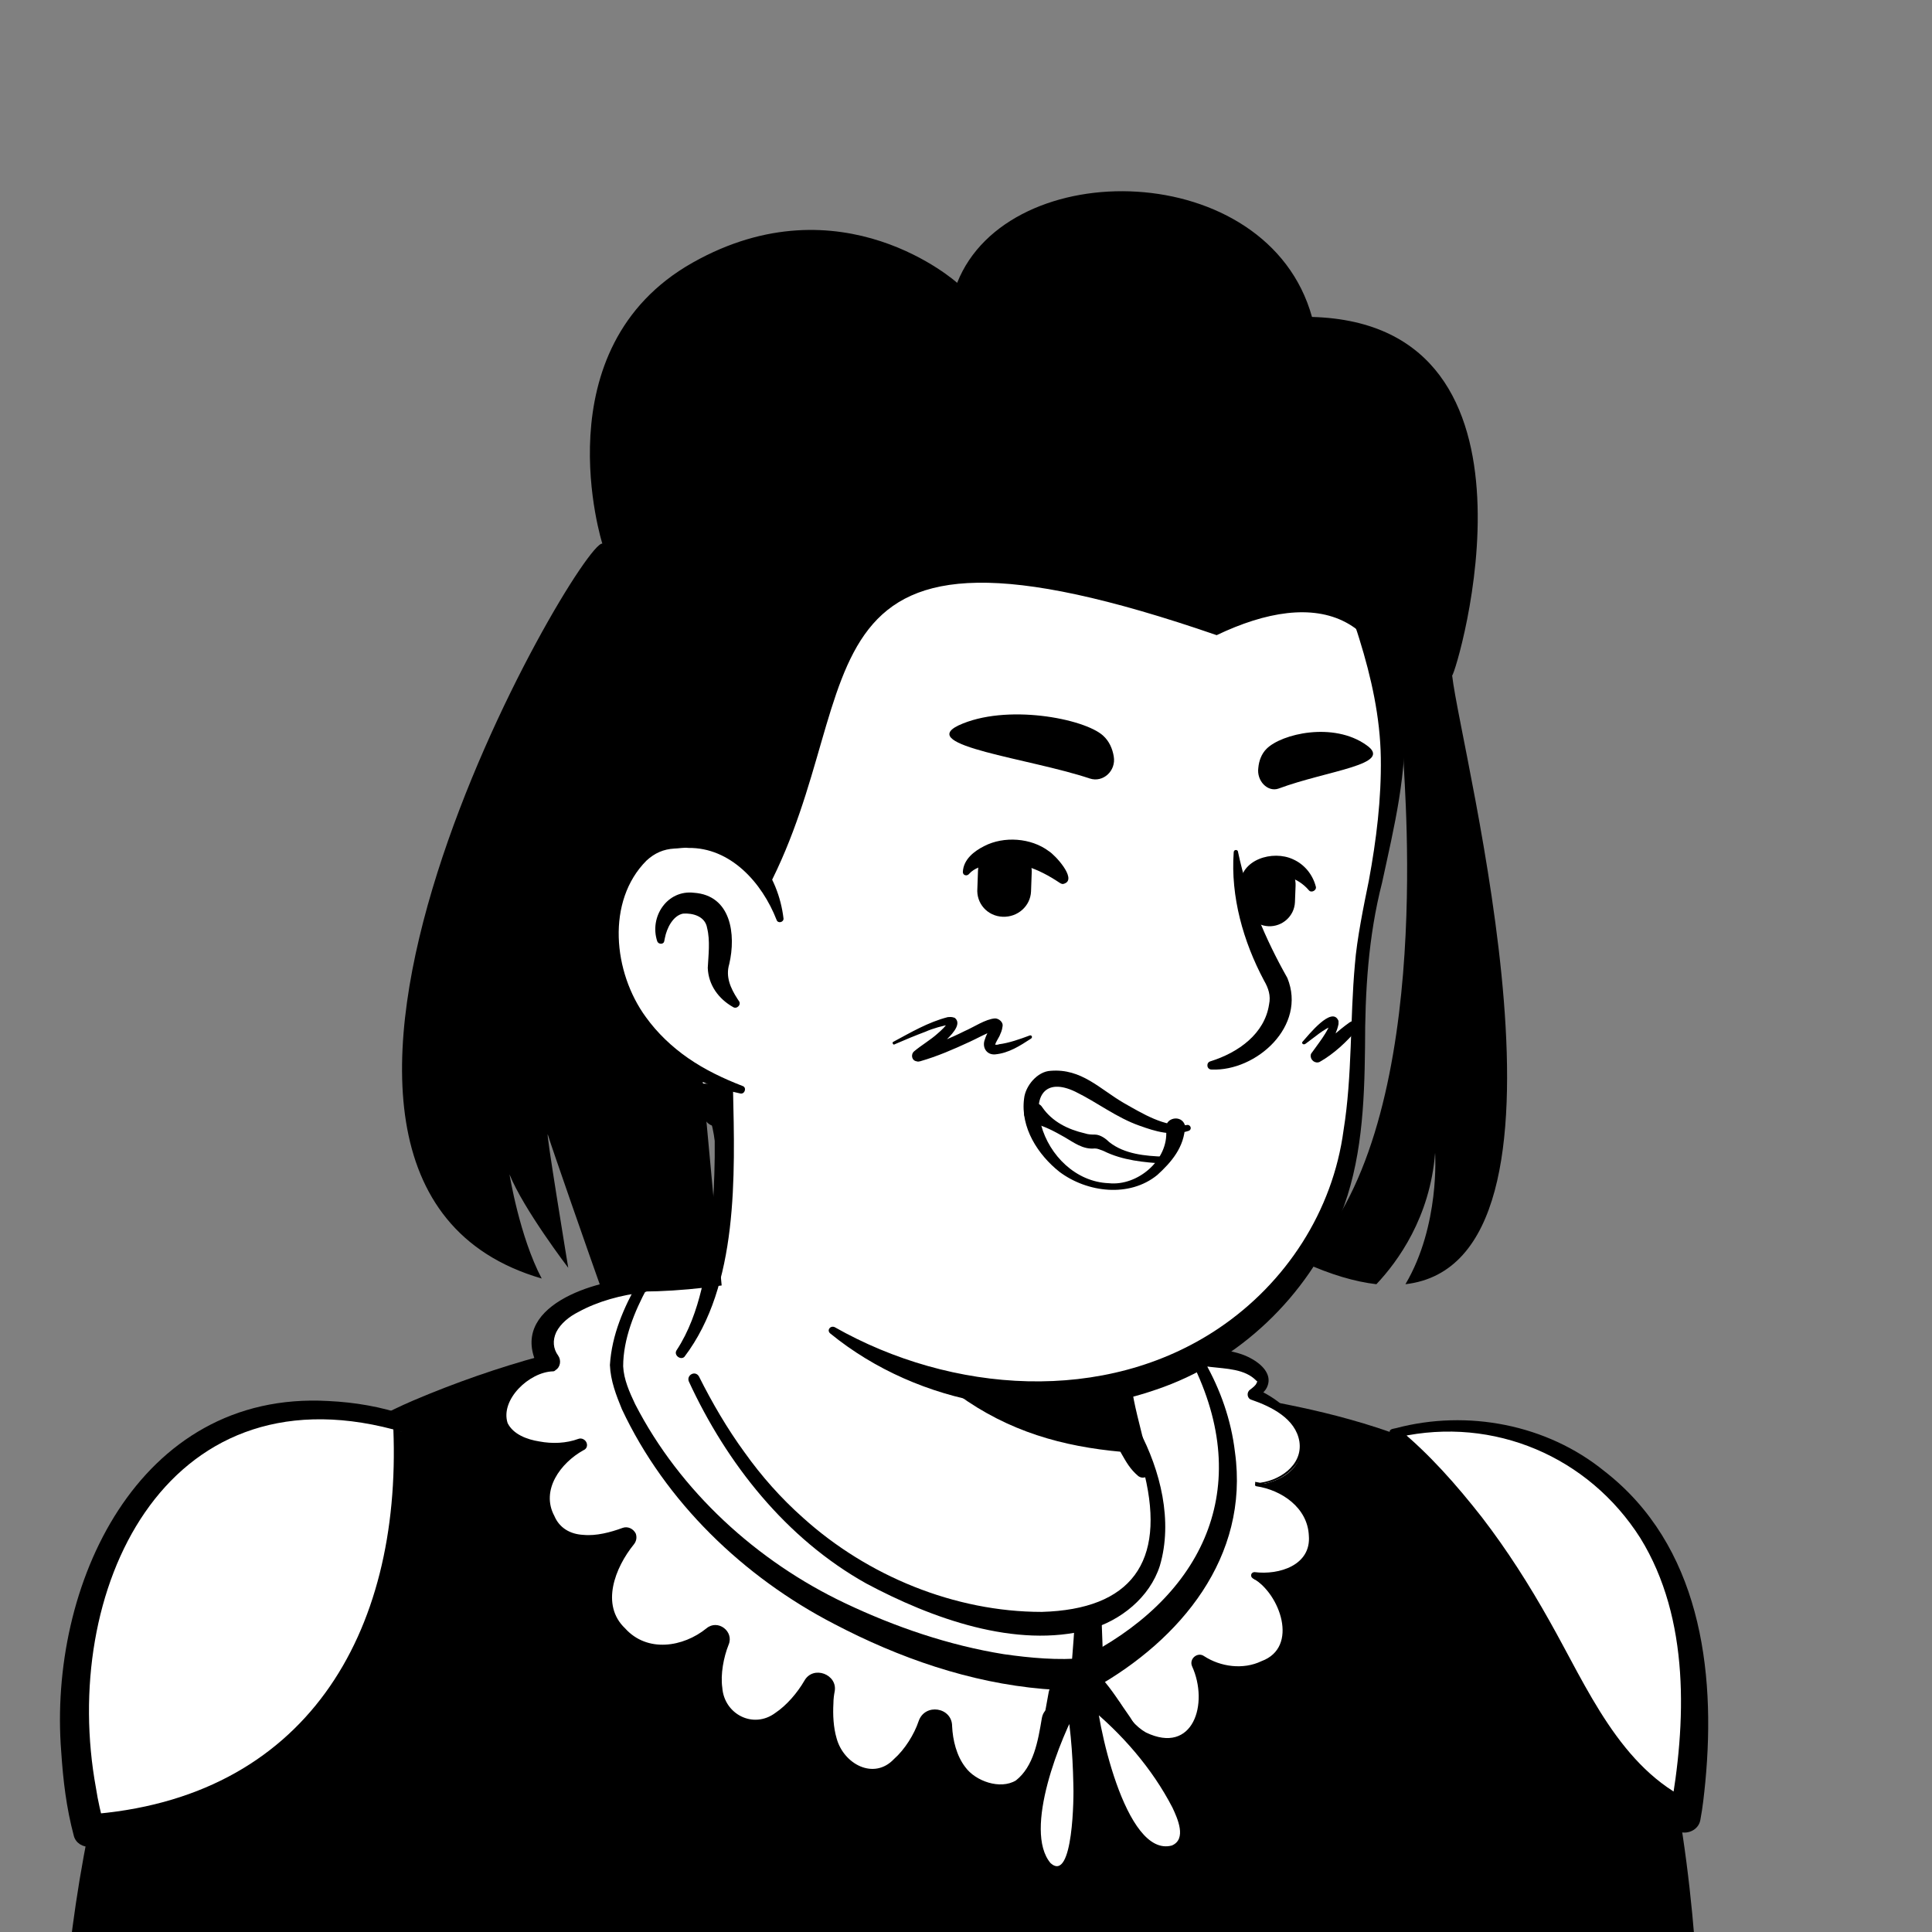 <svg width="1300" height="1300" viewBox="0 0 1300 1300" fill="none" xmlns="http://www.w3.org/2000/svg">
<rect x="0" y="0" width="1300" height="1300" fill="#808080" stroke="none"/>
<g clip-path="url(#clip0_409_3689)">
<path d="M1003.04 1182.75C1000.07 1184.87 996.667 1186.99 993.693 1189.12C990.295 1191.24 987.321 1193.37 983.922 1195.07C980.948 1196.76 978.399 1198.46 975.425 1200.16C975 1200.59 974.576 1200.59 974.151 1201.01C964.38 1206.96 954.183 1212.48 943.987 1217.58C941.013 1219.28 937.615 1220.98 934.641 1222.26C934.641 1222.26 934.216 1222.68 933.791 1222.68C930.393 1224.38 926.994 1226.08 923.595 1227.78C916.798 1231.18 909.576 1234.15 902.778 1237.12C899.38 1238.82 895.556 1240.1 892.157 1241.37C888.759 1242.65 884.935 1244.35 881.536 1245.62C878.138 1246.9 874.314 1248.59 870.915 1249.87C870.915 1249.87 870.915 1249.87 870.491 1249.87C867.092 1251.14 863.268 1252.42 859.87 1253.69C852.223 1256.24 844.151 1258.79 836.504 1261.34C833.955 1262.19 830.981 1263.04 828.432 1263.89C820.36 1266.44 812.288 1268.56 804.216 1270.26C801.242 1271.11 798.268 1271.54 794.87 1272.39C787.223 1274.09 779.151 1275.78 771.504 1277.48C769.804 1277.91 768.53 1277.91 766.831 1278.33C764.281 1278.76 761.308 1279.18 758.759 1279.61C754.935 1280.03 751.536 1280.88 747.713 1281.31C746.013 1281.73 744.314 1281.73 742.615 1282.16C740.491 1282.58 737.942 1283.01 735.393 1283.01C728.595 1283.86 721.373 1284.71 714.576 1285.56C712.451 1285.98 709.902 1285.98 707.778 1286.41H707.353C704.38 1286.83 701.406 1286.83 698.432 1287.25C695.458 1287.68 692.484 1287.68 689.51 1287.68C687.811 1287.68 685.687 1288.1 683.987 1288.1C680.589 1288.1 677.615 1288.53 674.641 1288.53C670.393 1288.53 666.569 1288.95 662.321 1288.95C658.072 1288.95 654.249 1288.95 650 1288.95C647.027 1288.95 644.053 1288.95 641.079 1288.95C461.798 1286.41 300.785 1210.36 185.654 1089.71C185.654 1089.71 185.654 1089.28 185.229 1089.28C172.484 1077.81 183.53 1016.63 234.935 977.974C299.51 929.118 454.151 898.53 454.151 898.53C454.151 898.53 514.053 888.758 736.242 935.066C866.242 962.255 965.229 1001.76 1020.46 1108.82C1031.93 1130.92 1043.4 1164.9 1003.04 1182.75Z" fill="white"/>
<path d="M737.517 930.392C819.086 946.961 906.177 964.804 973.301 1018.76C995.818 1037.03 1010.69 1063.79 1023.01 1089.71C1028.96 1102.45 1034.9 1115.62 1039.58 1129.64C1042.12 1138.99 1045.95 1149.61 1043.82 1160.65C1043.4 1163.63 1040.85 1167.45 1038.73 1169.58C1028.96 1179.35 1018.33 1185.29 1007.71 1192.94C945.262 1236.27 873.465 1266.86 799.118 1283.01C633.432 1319.12 454.151 1291.08 308.432 1203.99C260.001 1174.67 215.393 1138.99 177.158 1096.93C172.909 1091.83 172.909 1083.33 172.909 1077.81C173.334 1065.07 176.733 1052.75 180.981 1041.27C191.177 1014.93 204.347 988.595 226.863 970.327C243.007 959.281 260.426 949.935 278.269 942.288C334.347 918.497 393.399 901.928 454.151 895.131C459.249 894.706 460.099 901.928 455.001 902.778C396.798 914.673 339.02 932.516 285.066 956.732C265.524 966.503 244.707 975 228.988 990.294C214.118 1006.44 203.497 1026.41 195.001 1046.8C189.478 1059.12 185.654 1078.66 187.354 1088.43C214.118 1120.29 245.556 1148.33 279.543 1172.55C465.622 1302.55 748.138 1311.05 946.112 1202.71C963.955 1192.94 981.373 1181.9 997.942 1170.42C1006.01 1164.9 1014.51 1160.23 1020.88 1153.86C1021.31 1153.43 1020.88 1153.86 1020.88 1154.28C1020.88 1154.71 1020.46 1155.13 1020.46 1155.13C1020.88 1150.03 1019.18 1143.24 1017.06 1136.44C1009.41 1111.8 997.092 1085.88 983.922 1063.37C963.105 1029.8 927.844 1008.56 892.158 991.569C867.517 980.098 841.602 971.177 815.262 962.68C788.922 954.183 762.158 946.961 735.393 940.588C728.596 938.889 730.72 929.118 737.517 930.392Z" fill="black"/>
<path d="M1144.09 1446.14H38.661C38.661 1446.14 35.263 1178.5 130.001 1054.02C199.249 962.68 325.426 938.464 402.746 915.948C422.714 910.425 440.132 904.053 454.576 900.229C459.249 912.974 506.406 1037.88 619.413 1083.76C716.7 1123.27 774.478 1096.93 783.4 1053.17C788.923 1025.13 771.504 979.249 762.583 964.379C757.485 960.131 754.086 953.758 752.387 947.386L748.988 933.366C756.635 931.667 763.857 929.543 771.504 927.419C775.328 928.268 779.151 929.118 782.975 929.968C837.779 943.138 951.635 945.687 1046.8 1025.98C1157.26 1117.75 1144.09 1446.14 1144.09 1446.14Z" fill="black"/>
<path d="M881.538 1033.2C879.414 1003.04 845.427 999.215 845.427 999.215C845.427 999.215 874.741 997.091 876.015 973.3C876.865 959.706 864.12 946.536 843.303 938.464C848.826 935.49 853.074 931.666 850.1 926.143C843.303 913.823 818.238 911.699 812.715 909.575C791.048 901.503 744.316 855.196 597.747 839.477C559.937 835.653 481.342 833.529 450.329 852.647V852.222C446.505 852.222 439.708 857.745 432.061 865.817C423.564 866.241 400.198 868.79 379.806 881.536C363.662 891.307 361.113 906.601 368.76 917.222C358.989 921.47 348.793 928.268 341.571 938.889C320.754 970.751 367.911 981.797 390.002 973.3C390.002 973.3 354.316 992.418 367.061 1022.58C379.806 1052.74 420.59 1035.33 420.59 1035.33C420.59 1035.33 384.904 1074.41 415.068 1103.73C445.231 1133.04 480.492 1103.73 480.492 1103.73C480.492 1103.73 461.375 1148.33 493.238 1164.9C525.1 1181.47 549.741 1137.71 549.741 1137.71C549.741 1137.71 539.545 1183.17 570.558 1199.74C601.571 1216.31 623.238 1177.65 627.911 1163.2C627.911 1163.2 627.911 1211.63 671.669 1213.33C698.434 1214.61 707.355 1183.59 709.904 1159.38C720.525 1159.8 728.597 1159.38 732.845 1158.53C735.819 1157.68 740.068 1155.56 745.166 1153.01C749.839 1161.5 763.009 1180.62 784.251 1179.35C811.865 1178.07 818.662 1147.06 806.342 1120.72C806.342 1120.72 829.708 1136.44 853.924 1120.72C878.564 1105 856.473 1067.19 842.878 1062.09C844.153 1060.82 883.662 1062.94 881.538 1033.2Z" fill="white"/>
<path d="M880.687 1033.2C879.838 1014.51 862.419 1002.61 845.426 1000.07C844.151 1000.07 844.151 997.941 845.426 997.941C860.295 997.091 876.864 986.046 874.315 969.902C871.766 954.608 855.622 946.536 842.027 941.863C839.053 941.013 838.629 936.765 841.178 935.065C842.877 933.791 845.001 932.092 845.426 930.817C846.276 929.543 845.851 929.118 845.426 929.118C837.779 921.046 825.034 921.046 814.413 919.771C809.315 919.346 803.367 916.373 798.694 914.248C786.799 908.726 774.053 901.503 762.158 896.83C713.727 874.739 661.472 865.817 610.067 853.922C565.884 843.301 494.936 830.98 455.001 856.471L454.576 856.895C457.125 859.02 443.531 856.471 445.655 853.072C445.23 851.797 445.655 851.797 445.655 851.373V850.948C445.655 850.948 445.655 850.523 445.655 851.797L451.178 856.895C451.602 856.895 451.178 856.895 450.753 856.895C445.23 859.444 440.982 863.693 436.733 867.941C435.884 868.791 434.609 869.216 433.334 869.641C418.04 871.34 402.321 875.588 389.151 882.811C383.204 885.784 377.256 890.458 374.282 896.405C371.733 901.928 372.158 907.451 375.557 912.124C377.681 915.098 377.256 919.771 373.857 921.895C373.433 922.32 373.008 922.745 372.158 922.745C356.014 923.17 336.472 941.863 341.57 957.582C345.393 965.229 354.74 968.627 362.812 969.902C371.733 971.601 381.08 971.176 389.151 968.203C391.276 967.353 393.825 968.627 394.674 970.752C395.524 972.876 394.674 975 392.55 975.85C377.256 984.346 363.661 1002.61 373.008 1020.03C376.406 1028.1 383.629 1032.35 392.55 1032.78C401.047 1033.63 410.818 1031.08 418.89 1028.1C422.289 1026.83 426.112 1028.53 427.812 1031.93C428.661 1034.48 428.236 1037.03 426.537 1039.15C413.792 1054.87 404.021 1079.93 420.589 1095.65C435.459 1112.22 459.674 1108.4 475.393 1095.65C483.04 1089.28 494.086 1097.78 490.263 1106.7C486.864 1115.2 484.74 1126.67 486.014 1135.59C487.289 1153.43 506.831 1163.63 521.701 1152.58C529.348 1147.48 536.57 1138.99 541.243 1130.92C547.191 1120.29 563.759 1126.67 561.635 1138.14C561.21 1140.26 560.785 1143.24 560.785 1146.21C560.361 1153.86 560.785 1162.35 562.91 1169.58C567.583 1186.99 587.975 1198.04 601.57 1183.59C608.792 1177.22 615.165 1167.03 618.138 1158.1C622.387 1145.78 640.655 1148.76 640.655 1161.5C641.08 1170.85 643.629 1181.47 649.576 1189.12C656.374 1198.46 672.942 1204.41 683.563 1198.04C695.459 1188.69 698.433 1171.7 700.982 1156.41C703.106 1143.66 718.4 1149.18 727.321 1147.91C732.419 1147.48 730.72 1147.91 735.818 1145.78C737.942 1144.93 739.642 1144.08 741.766 1142.81C746.439 1140.26 751.962 1142.39 754.086 1146.63C758.334 1154.71 764.282 1161.93 771.08 1165.75C802.942 1181.05 813.563 1146.21 802.093 1121.14C799.968 1116.05 805.916 1111.37 810.165 1114.35C821.21 1121.57 836.504 1123.69 848.825 1117.75C874.315 1108.4 861.145 1072.29 843.302 1062.09C842.027 1061.67 841.602 1060.39 842.027 1059.12C842.452 1058.27 843.302 1057.84 844.151 1057.84C860.72 1059.97 882.387 1053.17 880.687 1033.2ZM882.812 1032.78C885.361 1054.44 862.419 1063.79 844.151 1062.94L845.001 1058.69C850.524 1060.82 853.923 1065.07 857.321 1068.89C867.093 1081.21 873.89 1099.48 864.969 1114.35C853.498 1130.49 829.707 1134.74 811.864 1127.52C809.315 1126.67 806.766 1125.39 804.217 1123.69L812.289 1116.9C819.936 1132.19 822.91 1151.73 814.413 1167.88C805.066 1186.14 780.001 1190.39 763.008 1181.47C751.962 1175.95 743.89 1166.18 737.942 1155.98L750.687 1159.8C746.014 1162.35 741.341 1164.9 735.818 1166.6C727.321 1168.3 719.25 1168.3 710.328 1167.88L720.949 1158.95C718.825 1178.92 714.576 1202.71 695.884 1216.31C675.491 1229.9 645.753 1221.83 631.308 1203.14C621.962 1190.82 617.714 1176.8 617.289 1161.93L639.805 1165.75C609.217 1248.17 523.4 1215.88 539.968 1134.31L559.936 1141.96C556.112 1147.91 552.714 1152.58 548.04 1157.68C538.694 1167.88 526.799 1176.37 511.929 1177.65C488.988 1179.77 467.321 1160.23 466.047 1137.71C464.772 1124.12 467.321 1111.8 472.419 1099.05L487.289 1110.1C483.89 1112.65 481.341 1114.35 477.942 1116.05C447.354 1133.89 408.269 1122.84 397.223 1087.58C392.125 1066.34 402.321 1045.52 415.916 1029.8L423.563 1040.42C394.674 1051.9 359.413 1044.25 359.413 1007.71C360.263 990.294 373.433 977.124 387.877 968.627L391.276 976.275C369.184 984.346 323.727 975 334.772 943.562C341.145 928.693 353.04 918.922 365.785 909.15L362.387 920.196C340.295 878.987 401.047 860.719 431.635 859.869L428.236 861.569C434.184 855.196 440.557 846.275 450.328 845.425C453.302 845.425 455.851 847.974 455.851 850.523C455.851 851.797 455.851 851.797 455.851 851.797C455.851 851.373 455.851 851.373 455.851 850.098C457.975 847.124 444.805 844.15 447.354 846.275L448.204 845.85C464.772 837.778 483.465 835.229 501.308 833.954C537.844 831.405 574.38 833.105 610.916 838.203C678.89 847.124 746.014 864.967 804.217 901.928C816.537 909.575 830.132 907.026 842.877 914.673C848.825 918.072 855.622 924.444 853.073 932.092C851.799 936.34 847.55 939.314 844.151 941.013L843.727 933.791C851.374 937.19 858.596 941.438 864.544 946.961C888.759 968.627 875.165 996.667 844.576 999.216V997.092C863.694 1000.07 881.962 1013.24 882.812 1032.78Z" fill="black"/>
<path d="M716.276 1142.39C716.276 1142.39 679.74 1240.52 706.929 1257.94C734.119 1275.36 726.897 1137.71 726.897 1137.71C726.897 1137.71 754.086 1254.97 788.923 1245.2C823.76 1235.42 739.642 1137.71 733.269 1136.01" fill="white"/>
<path d="M726.472 1146.21C713.727 1168.73 688.236 1231.6 706.929 1253.69C722.223 1267.29 722.648 1207.81 722.223 1200.16C721.799 1179.35 720.099 1158.1 715.851 1137.71L716.276 1134.31C717.975 1121.99 736.243 1122.42 737.093 1134.74C737.518 1157.25 757.06 1250.29 788.498 1241.8C798.694 1237.55 792.321 1223.53 788.923 1216.31C775.328 1189.97 754.936 1166.6 731.995 1147.91C730.295 1147.06 729.021 1145.36 727.321 1144.93C727.321 1144.93 727.321 1144.93 727.746 1145.36C728.171 1145.78 729.021 1146.21 729.87 1146.21C723.923 1144.51 720.949 1138.56 722.223 1132.61C723.923 1125.82 731.995 1122.42 737.942 1126.24C739.217 1126.67 740.066 1127.94 740.916 1128.79C748.563 1137.29 754.086 1146.63 760.459 1155.56C770.23 1171.7 818.661 1235.85 790.197 1246.9C757.06 1259.64 727.321 1163.63 715.851 1139.84L737.518 1136.86C735.393 1158.53 734.119 1179.35 731.995 1200.59C729.446 1219.28 729.446 1238.82 720.524 1256.24C716.276 1263.46 708.629 1263.89 702.681 1258.37C695.884 1252.42 694.184 1242.65 693.334 1234.58C691.635 1201.86 700.132 1170.85 705.655 1138.56C706.929 1132.61 712.452 1128.79 718.4 1129.64C726.472 1130.91 730.295 1139.84 726.472 1146.21Z" fill="black"/>
<path d="M274.021 954.608C274.021 954.608 302.06 1212.06 59.903 1231.6C59.903 1231.6 20.818 1102.45 94.74 1004.74C163.138 913.824 274.021 954.608 274.021 954.608Z" fill="white"/>
<path d="M275.72 953.333C276.57 954.608 276.145 956.307 276.57 957.581C277.844 972.876 278.269 988.595 277.419 1004.31C274.021 1088.86 237.485 1174.67 158.89 1214.61C128.302 1230.33 94.74 1238.82 60.752 1242.65C55.654 1243.07 50.981 1240.1 49.707 1235.42C44.609 1216.31 42.485 1198.04 41.21 1178.92C32.288 1067.19 92.615 935.49 220.916 942.712C238.759 943.562 256.602 946.536 273.596 952.483C274.021 952.483 274.87 952.908 275.72 953.333ZM266.373 960.555C267.223 961.83 269.347 963.529 270.197 963.529C268.922 963.104 265.949 962.255 264.674 961.83C110.034 921.046 40.36 1071.01 64.576 1203.14C65.851 1211.63 67.975 1220.56 70.099 1228.63L58.628 1220.98C205.622 1210.78 270.197 1099.48 264.674 961.405C264.674 960.555 264.249 957.157 264.249 956.307C264.674 957.582 265.099 959.706 266.373 960.555Z" fill="black"/>
<path d="M936.769 963.53C936.769 963.53 986.05 1000.92 1035.33 1093.53C1060.82 1141.54 1082.91 1197.62 1133.89 1222.26C1133.89 1222.26 1158.96 1102.88 1109.68 1031.08C1040.85 930.818 936.769 963.53 936.769 963.53Z" fill="white"/>
<path d="M941.016 963.955C941.44 963.105 941.016 960.981 940.166 960.556L940.591 960.981C961.833 978.399 980.101 999.216 997.094 1020.88C1014.09 1042.97 1028.96 1066.34 1042.55 1090.56C1068.04 1135.59 1090.13 1189.97 1138.99 1212.48L1123.7 1220.13C1134.74 1159.38 1137.29 1089.28 1103.73 1034.9C1068.89 980.098 1005.17 952.909 941.44 966.929L940.166 967.353H939.316H938.891C939.316 967.353 941.016 965.229 941.016 963.955ZM935.068 963.105C935.493 961.406 937.617 961.406 939.316 960.981C987.323 948.236 1040.85 958.432 1079.51 989.87C1143.66 1039.58 1154.71 1122.84 1147.49 1198.89C1146.64 1207.39 1145.79 1215.88 1144.09 1224.8C1142.81 1231.6 1134.74 1235 1128.79 1232.03C1115.62 1225.23 1103.3 1215.88 1093.53 1205.26C1064.22 1174.25 1048.07 1133.46 1029.81 1096.93C1005.59 1049.35 976.702 1003.04 937.192 966.504C936.342 965.654 935.068 964.379 935.068 963.105Z" fill="black"/>
<path d="M435.46 866.667C426.963 882.386 419.316 901.079 419.316 919.347C419.741 928.268 423.564 936.765 427.388 944.837C457.551 1003.46 509.381 1050.62 568.434 1078.66C602.421 1094.8 638.532 1107.12 675.493 1113.07C693.336 1115.62 712.029 1117.32 729.872 1115.62L726.473 1116.47C806.767 1076.54 844.153 1005.16 803.793 920.197C801.669 915.948 808.042 912.125 810.591 916.373C821.212 935.066 828.434 955.458 830.983 977.125C840.754 1047.65 794.447 1103.3 736.244 1136.01C735.395 1136.44 734.12 1136.86 732.846 1136.86C721.8 1137.71 712.453 1137.29 701.832 1136.44C652.551 1132.19 604.97 1115.62 561.212 1092.68C500.46 1061.24 447.78 1010.69 418.466 948.236C414.643 938.889 410.819 929.118 410.395 918.497C411.669 898.105 419.741 879.837 429.512 862.419C432.061 859.02 438.009 862.844 435.46 866.667Z" fill="black"/>
<path d="M720.524 1126.24C726.047 1064.22 728.171 1000.49 715.851 939.314C715.001 935.49 717.55 931.242 721.374 930.392C725.622 929.543 729.87 932.517 730.295 936.765C732.419 952.484 734.119 968.628 735.393 984.347C739.217 1030.23 740.916 1080.78 742.615 1127.09C742.191 1142.39 719.249 1141.54 720.524 1126.24Z" fill="black"/>
<path d="M729.021 1012.81C740.518 1012.81 749.838 1003.49 749.838 991.994C749.838 980.497 740.518 971.177 729.021 971.177C717.524 971.177 708.204 980.497 708.204 991.994C708.204 1003.49 717.524 1012.81 729.021 1012.81Z" fill="black"/>
<path d="M731.995 1076.96C743.492 1076.96 752.812 1067.64 752.812 1056.14C752.812 1044.65 743.492 1035.33 731.995 1035.33C720.498 1035.33 711.178 1044.65 711.178 1056.14C711.178 1067.64 720.498 1076.96 731.995 1076.96Z" fill="black"/>
<path d="M777.449 1043.4C768.527 1087.16 710.749 1113.5 613.462 1073.99C512.351 1033.2 468.593 935.915 457.547 907.027C517.449 794.87 475.815 717.125 475.815 717.125C613.887 705.229 734.54 866.667 734.54 866.667L753.233 946.536C754.933 953.334 758.331 959.281 763.429 963.53C772.351 979.249 782.972 1015.36 777.449 1043.4Z" fill="white"/>
<path d="M455.425 908.301C463.497 895.981 468.595 881.536 471.993 867.517C478.366 838.203 480.49 808.465 480.915 778.726V767.68C479.64 756.634 475.817 745.164 471.568 734.968C466.046 721.373 486.013 712.876 492.385 726.471C493.235 728.17 493.235 731.144 493.235 732.844C494.51 790.621 497.059 864.968 460.523 912.974C457.974 915.523 452.876 911.7 455.425 908.301Z" fill="black"/>
<path d="M739.214 865.818C745.587 869.641 747.711 874.739 748.561 879.837C751.11 890.033 750.26 901.079 752.809 911.7C754.933 921.896 761.306 931.667 763.005 942.288C765.129 953.334 771.502 976.7 774.051 988.171C774.901 990.72 773.201 993.694 770.227 994.118C768.528 994.543 767.254 994.118 765.979 993.269C760.456 988.596 757.907 983.922 754.509 977.975C748.986 967.778 745.162 958.432 741.763 946.961C738.79 936.765 740.064 925.72 737.515 915.099C735.391 904.903 729.443 895.131 727.319 884.51C726.044 879.412 725.62 873.89 729.443 867.517C731.992 864.968 736.241 864.118 739.214 865.818Z" fill="black"/>
<path d="M769.804 977.974C688.66 973.726 622.386 948.236 557.811 833.105C612.19 881.112 676.34 899.379 743.889 907.876L752.81 946.961C754.51 953.758 764.706 973.726 769.804 977.974Z" fill="black"/>
<path d="M766.407 962.255C780.851 989.445 789.348 1023.43 780.426 1053.6C773.629 1074.84 754.087 1090.56 732.845 1096.5C683.564 1109.67 626.636 1088.86 582.877 1065.49C528.923 1035.33 488.989 984.772 463.498 929.543C461.799 925.295 467.747 921.896 470.296 926.144C479.217 943.987 489.413 961.406 500.884 977.125C512.355 993.268 525.524 1008.14 540.394 1021.31C583.727 1060.39 642.355 1084.61 700.982 1084.61C761.309 1082.91 784.25 1051.05 770.23 992.419C768.106 983.072 764.707 973.301 760.034 965.229C757.485 961.83 763.858 958.007 766.407 962.255Z" fill="black"/>
<path d="M930.818 452.027C938.465 487.713 942.289 516.602 921.472 611.765C901.079 706.504 940.589 802.092 840.328 889.183C772.779 947.811 654.674 958.857 560.361 894.706C528.498 873.04 520.001 771.929 494.936 733.268C484.315 717.125 477.942 743.04 453.727 716.275C420.165 679.739 379.805 606.242 399.772 476.242C432.06 265.523 599.021 240.883 722.648 264.249C846.7 287.615 910.426 358.138 930.818 452.027Z" fill="white"/>
<path d="M474.542 753.66C464.771 737.517 452.451 723.497 440.98 708.628C423.987 685.687 411.242 659.347 402.745 632.157C366.209 515.752 385.751 364.085 493.66 291.438C593.497 223.889 784.248 244.281 871.765 325.85C915.523 365.36 939.738 422.713 944.836 480.49C947.385 519.151 938.039 556.536 929.967 593.922C920.621 630.458 918.497 666.994 918.497 704.804C918.072 742.615 916.372 782.125 901.928 817.811C879.836 872.19 833.529 916.373 777.876 935.066C704.804 960.556 618.562 946.111 558.66 897.255C556.111 895.131 558.66 891.732 561.634 893.007C640.229 937.615 743.464 945.262 819.934 893.857C865.392 863.268 896.83 814.837 904.052 760.458C910 723.497 908.301 686.111 911.699 648.726C912.974 632.157 917.647 609.216 921.046 592.647C926.144 565.033 929.542 537.419 929.117 509.804C928.693 482.615 922.745 455.85 914.673 429.935C886.634 337.745 806.34 283.366 713.725 268.497C575.229 244.281 454.15 295.687 418.039 439.706C402.32 510.229 390 587.974 419.738 656.373C430.359 682.288 447.778 704.379 467.745 723.497L487.287 744.314C495.784 752.811 481.34 763.857 474.542 753.66Z" fill="black"/>
<path d="M524.671 618.562C524.671 618.562 511.501 554.837 449.475 562.484C395.945 569.281 377.253 697.582 498.756 733.268" fill="white"/>
<path d="M493.234 677.614C483.463 672.092 476.666 662.745 476.241 651.275C476.666 642.778 477.94 633.007 475.816 624.51C474.541 616.438 466.045 614.314 459.672 614.739C452.875 616.013 448.626 624.51 447.352 631.307C447.352 631.732 446.927 633.007 446.927 633.431C446.502 635.556 443.103 635.556 442.254 633.431C436.731 616.863 449.051 598.595 466.894 600.719C491.96 602.418 495.358 628.758 490.685 648.726C488.136 657.222 491.535 664.869 496.208 672.092L497.058 673.366C499.182 675.915 495.783 679.314 493.234 677.614Z" fill="black"/>
<path d="M833.103 573.53C839.476 603.693 851.371 631.732 866.24 658.072C879.41 690.36 845.423 720.948 815.26 719.673C811.861 719.673 811.436 715 814.41 714.151C833.528 708.203 850.946 695.458 853.92 675.915C855.194 669.968 853.495 664.87 850.521 659.772C836.502 633.432 828.005 603.268 830.129 573.53C830.129 571.405 833.103 571.405 833.103 573.53Z" fill="black"/>
<path d="M522.549 618.987C512.777 593.922 491.536 570.131 463.072 570.556C460.523 570.131 456.274 570.98 453.725 570.98C446.503 571.405 440.555 573.954 435.032 579.052C407.843 606.242 412.516 654.248 434.608 684.412C442.255 695.033 452.026 704.379 463.072 712.026C474.117 719.673 486.438 725.621 499.608 730.719C502.581 731.569 501.307 736.242 498.333 735.817C469.869 729.869 442.679 715.85 423.987 692.484C395.098 657.647 389.15 599.445 423.562 565.458C431.209 558.66 441.83 553.562 452.451 553.562C455.849 553.562 460.947 552.713 464.346 553.562C482.189 554.412 499.183 563.333 510.228 577.353C520 589.248 525.523 603.693 527.222 618.137C527.222 620.686 523.398 621.536 522.549 618.987Z" fill="black"/>
<path d="M791.044 760.458C791.469 774.478 770.652 810.164 730.717 793.595C692.057 777.877 680.587 703.955 735.815 739.216C763.854 757.909 781.698 760.883 791.044 760.458Z" fill="white"/>
<path d="M799.966 760.883C788.495 764.707 777.449 761.308 766.828 757.484C751.109 751.961 738.364 741.765 723.495 734.543C703.103 724.772 695.031 737.942 700.554 757.059C706.077 777.452 723.92 795.295 746.011 796.144C765.554 798.269 786.371 780.425 784.672 760.458C782.972 751.961 795.292 749.412 797.417 757.484C796.992 771.929 788.07 782.125 778.724 790.622C760.031 805.916 731.567 802.517 712.874 788.497C698.43 777.027 686.534 758.759 689.083 739.216C689.933 730.72 698.005 720.948 706.926 720.524C727.743 718.824 740.064 732.844 756.208 742.19C768.953 749.412 783.397 758.334 798.266 757.059C800.815 756.21 802.515 759.608 799.966 760.883Z" fill="black"/>
<path d="M701.402 745.164C708.199 754.935 718.82 760.033 729.866 762.582C732.415 763.432 734.539 763.432 736.663 763.432C740.487 763.432 744.31 766.405 746.434 768.53C756.63 776.602 770.65 777.876 783.395 778.301C786.369 778.301 786.369 783.399 783.395 782.974C769.8 782.125 755.356 780.85 742.611 774.477C740.062 773.628 738.787 772.778 736.663 772.778C728.591 773.628 722.219 768.53 716.271 765.131C709.474 761.308 702.676 757.484 694.604 755.785C690.781 754.935 688.657 751.536 689.081 747.713C689.931 741.765 698.428 740.066 701.402 745.164Z" fill="black"/>
<path d="M674.641 616.863C664.445 616.438 656.798 607.941 657.648 597.745L658.073 585.85C658.498 575.654 666.994 568.007 677.19 568.856C687.386 569.281 695.034 577.778 694.184 587.974L693.759 599.87C693.334 609.641 684.838 617.288 674.641 616.863Z" fill="black"/>
<path d="M853.497 623.236C844.15 622.811 836.928 614.739 837.353 605.393L837.778 594.347C838.202 585.001 846.274 577.779 855.621 578.203C864.967 578.628 872.189 586.7 871.764 596.046L871.34 607.092C870.915 616.439 862.843 623.661 853.497 623.236Z" fill="black"/>
<path d="M712.877 593.922C698.857 584.576 683.563 578.203 666.57 581.602C661.047 582.451 655.524 584.151 652.125 587.974C650.851 589.674 647.877 589.249 647.877 586.7C648.302 578.203 655.524 572.68 662.321 569.281C675.491 562.484 693.759 563.759 705.655 572.68C709.903 575.229 724.348 590.948 716.7 594.347C715.001 595.196 714.151 594.772 712.877 593.922Z" fill="black"/>
<path d="M834.38 596.046C834.38 578.203 856.471 571.83 870.066 578.203C877.713 581.602 883.236 588.399 885.36 596.471C886.21 599.02 882.386 601.144 880.687 599.02C873.465 590.523 861.145 586.275 851.373 591.373C848.4 593.072 847.975 594.347 847.125 596.046C847.125 604.543 834.805 604.118 834.38 596.046Z" fill="black"/>
<path d="M733.269 523.824C742.191 526.798 751.112 518.726 749.413 508.955C748.563 503.857 746.439 498.759 742.191 494.935C729.445 483.464 676.766 473.268 644.903 488.138C616.864 501.732 692.485 510.229 733.269 523.824Z" fill="black"/>
<path d="M860.296 530.621C853.074 533.17 845.427 525.523 846.702 516.602C847.127 511.928 848.826 507.255 852.225 503.857C862.421 493.66 897.257 485.589 919.349 501.308C938.466 514.477 893.434 518.301 860.296 530.621Z" fill="black"/>
<path d="M945.688 864.118C969.054 824.608 965.655 775.752 965.655 775.752C962.256 819.085 940.59 848.824 926.145 864.118C911.701 862.419 895.557 857.745 876.864 849.249C965.655 761.732 944.838 531.471 944.413 511.504C941.864 408.268 885.361 395.523 818.661 427.386C525.524 326.275 587.975 460.948 516.603 597.745C449.478 488.987 333.073 650.425 472.42 723.072L485.59 864.968C455.001 869.216 428.237 870.066 404.871 867.941C395.949 842.876 370.884 771.079 368.76 763.857C366.211 754.935 382.354 853.072 382.354 853.072C382.354 853.072 352.191 813.562 342.844 790.196C342.844 790.196 349.642 832.255 364.511 860.294C138.073 794.445 390.001 363.236 405.295 365.785C405.295 365.785 363.661 234.51 466.047 176.732C566.309 120.229 644.054 190.327 644.054 190.327C678.465 103.236 853.073 106.209 882.812 213.268C1050.62 217.941 980.099 452.451 977.125 454.575C983.073 507.255 1074.41 849.249 945.688 864.118Z" fill="black"/>
<path d="M601.144 700.98C613.039 694.608 624.51 687.811 637.68 684.412C638.954 684.412 639.804 683.987 642.353 684.837C651.274 691.634 625.359 708.628 620.686 712.876C621.961 711.177 621.536 708.203 619.412 707.353C618.987 707.353 618.987 706.928 618.562 706.928C617.712 706.928 617.712 706.928 617.712 706.928C628.333 703.105 638.954 698.856 649.15 693.758C655.098 691.209 663.17 685.686 669.542 685.262C672.091 685.262 675.065 687.811 674.64 690.36C674.216 693.758 673.366 695.033 672.516 697.157C671.667 698.856 669.967 701.405 669.542 703.105C669.542 703.529 669.118 702.68 669.118 702.68C669.118 703.105 671.667 703.105 672.091 702.68C678.889 701.83 686.111 699.281 692.908 696.732C694.183 696.307 695.033 698.007 693.758 698.856C686.536 703.529 678.889 708.628 669.542 709.477C663.595 709.902 660.621 704.379 662.745 699.281C663.595 696.307 665.719 692.909 666.569 690.36C666.569 691.209 667.418 692.484 668.268 692.909C669.118 693.333 669.542 692.909 669.118 693.333C664.869 694.608 656.372 699.281 652.549 700.98C641.503 706.079 630.882 710.752 618.987 714.15C618.137 714.15 618.137 714.575 616.863 714.15C613.464 713.726 612.614 709.477 615.163 707.353C620.261 703.105 626.209 699.706 630.882 695.458C633.431 693.333 636.405 690.36 638.104 687.811C638.104 688.235 638.529 689.085 638.954 689.51C635.131 689.935 627.484 692.059 622.81 694.183C616.013 696.732 608.791 699.706 601.993 702.68C601.144 703.529 599.869 701.405 601.144 700.98Z" fill="black"/>
<path d="M876.438 700.98C880.261 696.732 896.405 676.34 900.654 686.961C900.654 687.81 900.654 688.66 900.654 689.085C898.954 697.582 893.431 704.804 889.183 712.026C890.033 709.902 888.333 706.928 886.209 706.503C885.36 706.503 884.935 706.503 884.51 706.503C884.085 706.503 884.51 706.503 884.935 706.078C893.431 700.556 899.804 693.758 908.301 687.81C910 686.961 912.124 685.686 914.248 686.961C916.373 688.66 915.948 691.209 915.098 692.908C914.248 695.033 913.399 696.732 912.549 698.856C912.124 699.281 911.699 699.706 910.85 699.281C910.425 699.281 910.425 698.856 910.425 698.431C910.425 697.582 910.425 692.059 910.425 691.209C910 690.359 910.425 690.784 910.425 691.209C910.425 691.634 911.275 692.484 912.124 692.484C912.549 692.484 913.399 692.484 913.399 692.484C906.176 700.98 897.68 709.052 887.909 714.575C884.935 715.85 881.536 713.301 881.961 709.902C881.961 709.477 882.386 708.627 882.81 708.203C885.784 703.954 889.183 699.706 891.732 695.457C893.007 693.333 894.706 690.359 895.131 688.235C895.131 689.085 896.83 690.359 897.255 689.935C890.458 692.484 884.51 698.007 878.562 702.255C876.863 703.529 875.588 701.83 876.438 700.98Z" fill="black"/>
</g>
<defs>
<clipPath id="clip0_409_3689">
<rect width="1300" height="1300" fill="white"/>
</clipPath>
</defs>
</svg>
